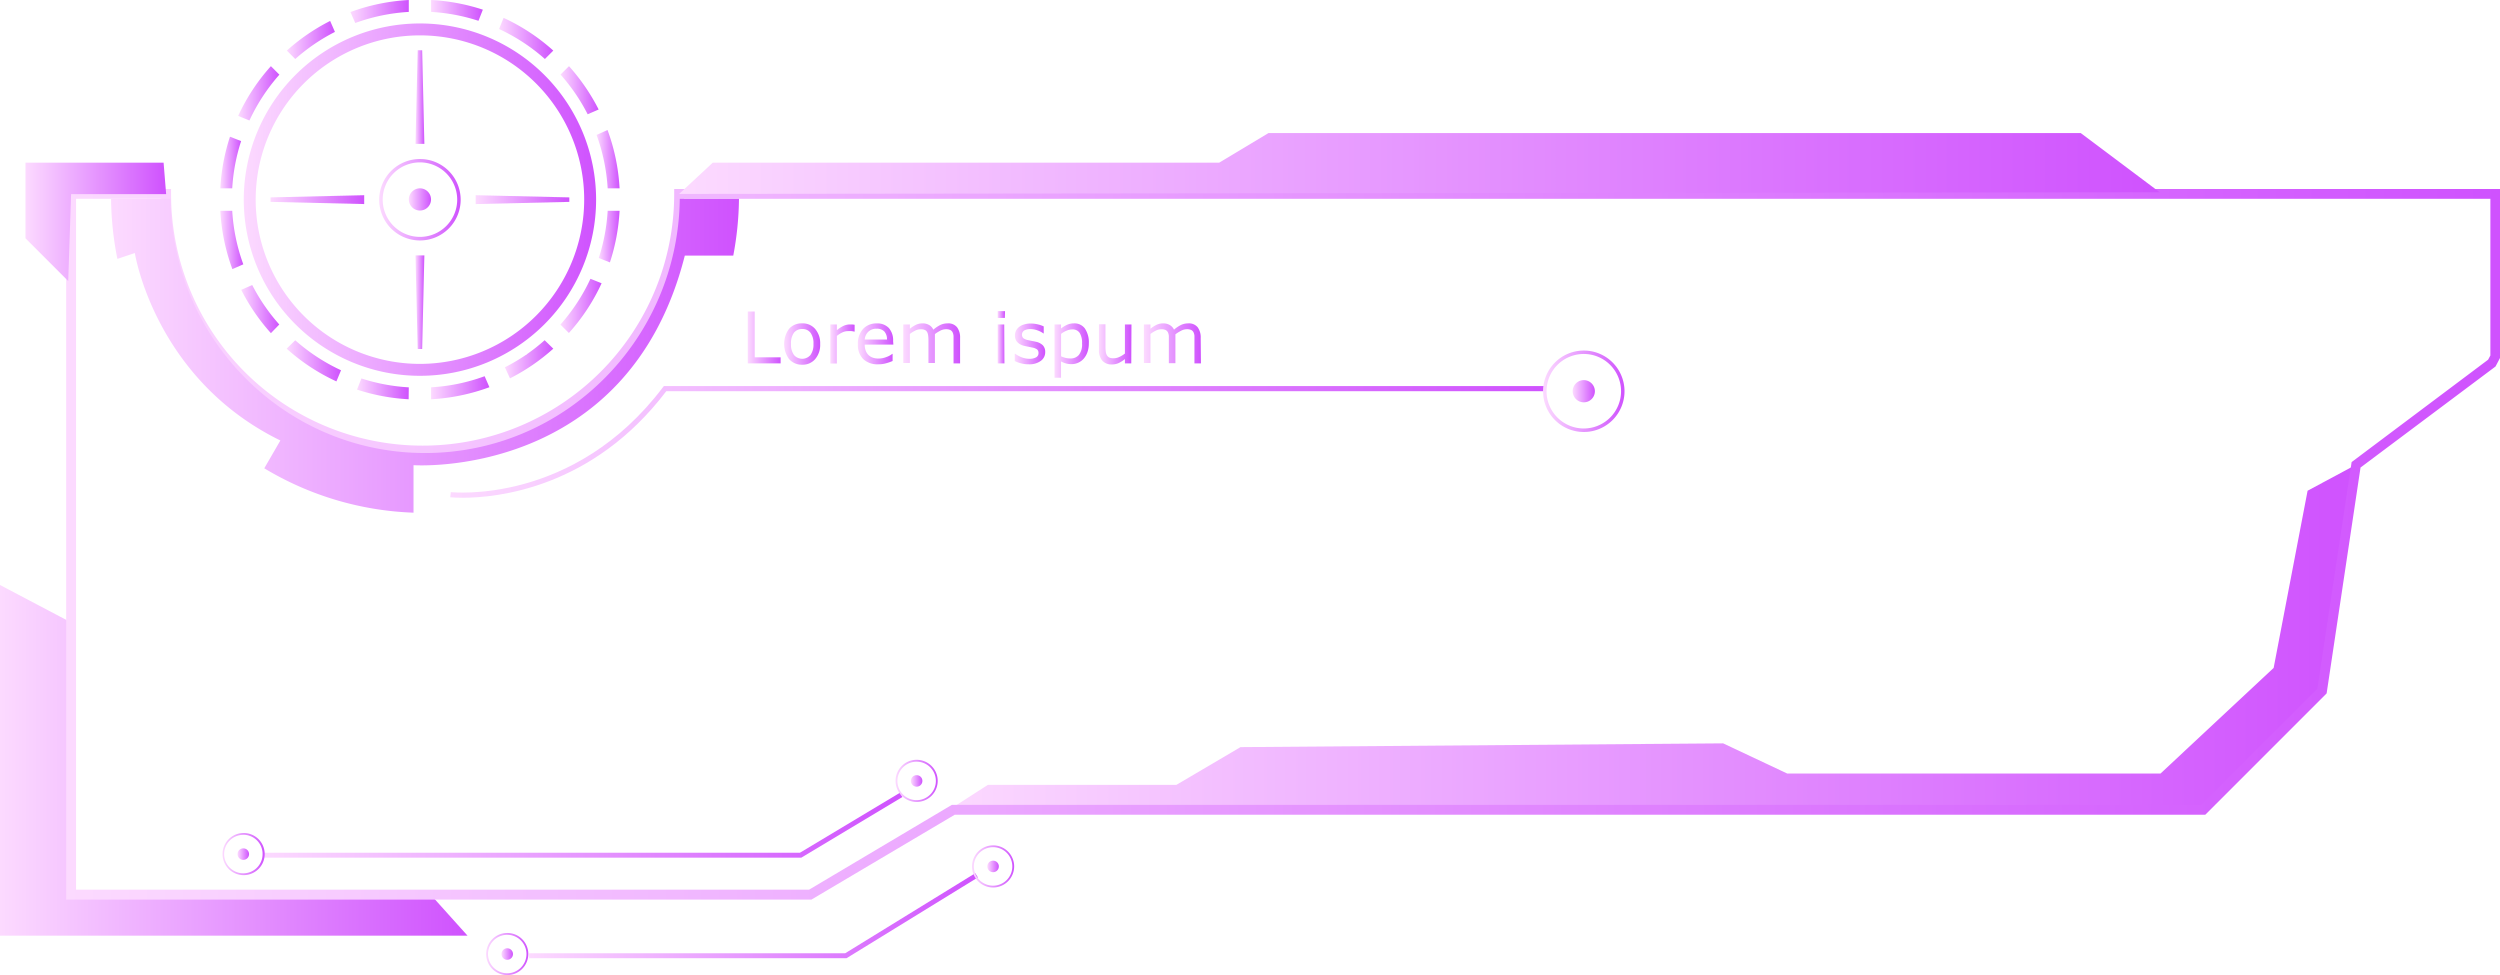 <svg xmlns="http://www.w3.org/2000/svg" xmlns:xlink="http://www.w3.org/1999/xlink" viewBox="0 0 491.15 191.57"><defs><style>.cls-1{mask:url(#mask);filter:url(#luminosity-noclip-3);}.cls-2,.cls-4{mix-blend-mode:multiply;}.cls-2{fill:url(#linear-gradient);}.cls-3{mask:url(#mask-2);filter:url(#luminosity-noclip-4);}.cls-4{fill:url(#linear-gradient-2);}.cls-5{fill:url(#New_Gradient_Swatch_7);}.cls-6{fill:url(#New_Gradient_Swatch_7-2);}.cls-7{fill:url(#New_Gradient_Swatch_7-3);}.cls-8{fill:url(#New_Gradient_Swatch_7-4);}.cls-9{fill:url(#New_Gradient_Swatch_7-5);}.cls-10{fill:url(#New_Gradient_Swatch_7-6);}.cls-11{fill:url(#New_Gradient_Swatch_7-7);}.cls-12{fill:url(#New_Gradient_Swatch_7-8);}.cls-13{fill:url(#New_Gradient_Swatch_7-9);}.cls-14{fill:url(#New_Gradient_Swatch_7-10);}.cls-15{fill:url(#New_Gradient_Swatch_7-11);}.cls-16{fill:url(#New_Gradient_Swatch_7-12);}.cls-17{fill:url(#New_Gradient_Swatch_7-13);}.cls-18{fill:url(#New_Gradient_Swatch_7-14);}.cls-19{fill:url(#New_Gradient_Swatch_7-15);}.cls-20{fill:url(#New_Gradient_Swatch_7-16);}.cls-21{fill:url(#New_Gradient_Swatch_7-17);}.cls-22{fill:url(#New_Gradient_Swatch_7-18);}.cls-23{fill:url(#New_Gradient_Swatch_7-19);}.cls-24{fill:url(#New_Gradient_Swatch_7-20);}.cls-25{fill:url(#New_Gradient_Swatch_7-21);}.cls-26{fill:url(#New_Gradient_Swatch_7-22);}.cls-27{fill:url(#New_Gradient_Swatch_7-23);}.cls-28{fill:url(#New_Gradient_Swatch_7-24);}.cls-29{fill:url(#New_Gradient_Swatch_7-25);}.cls-30{fill:url(#New_Gradient_Swatch_7-26);}.cls-31{fill:url(#New_Gradient_Swatch_7-27);}.cls-32{fill:url(#New_Gradient_Swatch_7-28);}.cls-33{fill:url(#New_Gradient_Swatch_7-29);}.cls-34{fill:url(#New_Gradient_Swatch_7-30);}.cls-35{fill:url(#New_Gradient_Swatch_7-31);}.cls-36{fill:url(#New_Gradient_Swatch_7-32);}.cls-37{fill:url(#New_Gradient_Swatch_7-33);}.cls-38{fill:url(#New_Gradient_Swatch_7-34);}.cls-39{fill:url(#New_Gradient_Swatch_7-35);}.cls-40{fill:url(#New_Gradient_Swatch_7-36);}.cls-41{fill:url(#New_Gradient_Swatch_7-37);}.cls-42{fill:url(#New_Gradient_Swatch_7-38);}.cls-43{fill:url(#New_Gradient_Swatch_7-39);}.cls-44{fill:url(#New_Gradient_Swatch_7-40);}.cls-45{fill:url(#New_Gradient_Swatch_7-41);}.cls-46{fill:url(#New_Gradient_Swatch_7-42);}.cls-47{fill:url(#New_Gradient_Swatch_7-43);}.cls-48{fill:url(#New_Gradient_Swatch_7-44);}.cls-49{fill:url(#New_Gradient_Swatch_7-45);}.cls-50{fill:url(#New_Gradient_Swatch_7-46);}.cls-51{fill:url(#New_Gradient_Swatch_7-47);}.cls-52{fill:url(#New_Gradient_Swatch_7-48);}.cls-53{fill:url(#New_Gradient_Swatch_7-49);}.cls-54{fill:url(#New_Gradient_Swatch_7-50);}.cls-55{fill:url(#New_Gradient_Swatch_7-51);}.cls-56{fill:url(#New_Gradient_Swatch_7-52);}.cls-57{mask:url(#mask-3);}.cls-58{fill:url(#New_Gradient_Swatch_7-53);}.cls-59{mask:url(#mask-4);}.cls-60{fill:url(#New_Gradient_Swatch_7-54);}.cls-61{filter:url(#luminosity-noclip-2);}.cls-62{filter:url(#luminosity-noclip);}</style><filter id="luminosity-noclip" x="25.52" y="-8295.13" width="56.21" height="32766" filterUnits="userSpaceOnUse" color-interpolation-filters="sRGB"><feFlood flood-color="#fff" result="bg"/><feBlend in="SourceGraphic" in2="bg"/></filter><mask id="mask" x="25.52" y="-8295.13" width="56.21" height="32766" maskUnits="userSpaceOnUse"><g class="cls-62"/></mask><linearGradient id="linear-gradient" x1="53.62" y1="96.24" x2="53.62" y2="163.59" gradientUnits="userSpaceOnUse"><stop offset="0" stop-color="#fff"/><stop offset="0.07" stop-color="#d8d8d8"/><stop offset="0.16" stop-color="#a6a6a6"/><stop offset="0.26" stop-color="#797979"/><stop offset="0.37" stop-color="#545454"/><stop offset="0.47" stop-color="#353535"/><stop offset="0.58" stop-color="#1e1e1e"/><stop offset="0.7" stop-color="#0d0d0d"/><stop offset="0.83" stop-color="#030303"/><stop offset="1"/></linearGradient><filter id="luminosity-noclip-2" x="424.93" y="-8295.13" width="60.73" height="32766" filterUnits="userSpaceOnUse" color-interpolation-filters="sRGB"><feFlood flood-color="#fff" result="bg"/><feBlend in="SourceGraphic" in2="bg"/></filter><mask id="mask-2" x="424.93" y="-8295.13" width="60.73" height="32766" maskUnits="userSpaceOnUse"><g class="cls-61"/></mask><linearGradient id="linear-gradient-2" x1="424.93" y1="54.57" x2="485.66" y2="54.57" xlink:href="#linear-gradient"/><linearGradient id="New_Gradient_Swatch_7" x1="183.71" y1="126.16" x2="462.85" y2="126.16" gradientUnits="userSpaceOnUse"><stop offset="0" stop-color="#fcdaff"/><stop offset="1" stop-color="#cf52fe"/></linearGradient><linearGradient id="New_Gradient_Swatch_7-2" x1="0" y1="149.37" x2="91.85" y2="149.37" xlink:href="#New_Gradient_Swatch_7"/><linearGradient id="New_Gradient_Swatch_7-3" x1="103.95" y1="179.9" x2="192.11" y2="179.9" xlink:href="#New_Gradient_Swatch_7"/><linearGradient id="New_Gradient_Swatch_7-4" x1="51.61" y1="162.12" x2="177.29" y2="162.12" xlink:href="#New_Gradient_Swatch_7"/><linearGradient id="New_Gradient_Swatch_7-5" x1="146.91" y1="66.29" x2="153.36" y2="66.29" xlink:href="#New_Gradient_Swatch_7"/><linearGradient id="New_Gradient_Swatch_7-6" x1="154.08" y1="67.57" x2="161.13" y2="67.57" xlink:href="#New_Gradient_Swatch_7"/><linearGradient id="New_Gradient_Swatch_7-7" x1="163.13" y1="67.57" x2="167.9" y2="67.57" xlink:href="#New_Gradient_Swatch_7"/><linearGradient id="New_Gradient_Swatch_7-8" x1="168.57" y1="67.55" x2="175.51" y2="67.55" xlink:href="#New_Gradient_Swatch_7"/><linearGradient id="New_Gradient_Swatch_7-9" x1="177.46" y1="67.46" x2="188.62" y2="67.46" xlink:href="#New_Gradient_Swatch_7"/><linearGradient id="New_Gradient_Swatch_7-10" x1="195.96" y1="66.26" x2="197.41" y2="66.26" xlink:href="#New_Gradient_Swatch_7"/><linearGradient id="New_Gradient_Swatch_7-11" x1="199.36" y1="67.57" x2="205.34" y2="67.57" xlink:href="#New_Gradient_Swatch_7"/><linearGradient id="New_Gradient_Swatch_7-12" x1="207.18" y1="68.87" x2="213.91" y2="68.87" xlink:href="#New_Gradient_Swatch_7"/><linearGradient id="New_Gradient_Swatch_7-13" x1="215.86" y1="67.67" x2="222.25" y2="67.67" xlink:href="#New_Gradient_Swatch_7"/><linearGradient id="New_Gradient_Swatch_7-14" x1="224.78" y1="67.46" x2="235.94" y2="67.46" xlink:href="#New_Gradient_Swatch_7"/><linearGradient id="New_Gradient_Swatch_7-15" x1="47.89" y1="39.22" x2="117.11" y2="39.22" xlink:href="#New_Gradient_Swatch_7"/><linearGradient id="New_Gradient_Swatch_7-16" x1="46.79" y1="18.35" x2="54.87" y2="18.35" xlink:href="#New_Gradient_Swatch_7"/><linearGradient id="New_Gradient_Swatch_7-17" x1="56.32" y1="7.85" x2="65.77" y2="7.85" xlink:href="#New_Gradient_Swatch_7"/><linearGradient id="New_Gradient_Swatch_7-18" x1="43.28" y1="31.96" x2="47.37" y2="31.96" xlink:href="#New_Gradient_Swatch_7"/><linearGradient id="New_Gradient_Swatch_7-19" x1="43.28" y1="47.14" x2="47.8" y2="47.14" xlink:href="#New_Gradient_Swatch_7"/><linearGradient id="New_Gradient_Swatch_7-20" x1="110.12" y1="17.76" x2="117.61" y2="17.76" xlink:href="#New_Gradient_Swatch_7"/><linearGradient id="New_Gradient_Swatch_7-21" x1="98.05" y1="7.55" x2="108.68" y2="7.55" xlink:href="#New_Gradient_Swatch_7"/><linearGradient id="New_Gradient_Swatch_7-22" x1="68.85" y1="2.26" x2="80.31" y2="2.26" xlink:href="#New_Gradient_Swatch_7"/><linearGradient id="New_Gradient_Swatch_7-23" x1="84.69" y1="2.05" x2="94.83" y2="2.05" xlink:href="#New_Gradient_Swatch_7"/><linearGradient id="New_Gradient_Swatch_7-24" x1="70.17" y1="76.39" x2="80.31" y2="76.39" xlink:href="#New_Gradient_Swatch_7"/><linearGradient id="New_Gradient_Swatch_7-25" x1="117.63" y1="46.48" x2="121.72" y2="46.48" xlink:href="#New_Gradient_Swatch_7"/><linearGradient id="New_Gradient_Swatch_7-26" x1="117.2" y1="31.3" x2="121.72" y2="31.3" xlink:href="#New_Gradient_Swatch_7"/><linearGradient id="New_Gradient_Swatch_7-27" x1="47.39" y1="60.68" x2="54.87" y2="60.68" xlink:href="#New_Gradient_Swatch_7"/><linearGradient id="New_Gradient_Swatch_7-28" x1="110.12" y1="60.09" x2="118.21" y2="60.09" xlink:href="#New_Gradient_Swatch_7"/><linearGradient id="New_Gradient_Swatch_7-29" x1="56.32" y1="70.89" x2="66.95" y2="70.89" xlink:href="#New_Gradient_Swatch_7"/><linearGradient id="New_Gradient_Swatch_7-30" x1="84.69" y1="76.18" x2="96.15" y2="76.18" xlink:href="#New_Gradient_Swatch_7"/><linearGradient id="New_Gradient_Swatch_7-31" x1="99.22" y1="70.59" x2="108.68" y2="70.59" xlink:href="#New_Gradient_Swatch_7"/><linearGradient id="New_Gradient_Swatch_7-32" x1="74.48" y1="39.22" x2="90.52" y2="39.22" xlink:href="#New_Gradient_Swatch_7"/><linearGradient id="New_Gradient_Swatch_7-33" x1="81.62" y1="59.37" x2="83.37" y2="59.37" xlink:href="#New_Gradient_Swatch_7"/><linearGradient id="New_Gradient_Swatch_7-34" x1="81.62" y1="19.07" x2="83.37" y2="19.07" xlink:href="#New_Gradient_Swatch_7"/><linearGradient id="New_Gradient_Swatch_7-35" x1="53.15" y1="39.22" x2="71.55" y2="39.22" xlink:href="#New_Gradient_Swatch_7"/><linearGradient id="New_Gradient_Swatch_7-36" x1="93.45" y1="39.22" x2="111.85" y2="39.22" xlink:href="#New_Gradient_Swatch_7"/><linearGradient id="New_Gradient_Swatch_7-37" x1="13" y1="106.93" x2="491.15" y2="106.93" xlink:href="#New_Gradient_Swatch_7"/><linearGradient id="New_Gradient_Swatch_7-38" x1="5.01" y1="43.59" x2="32.64" y2="43.59" xlink:href="#New_Gradient_Swatch_7"/><linearGradient id="New_Gradient_Swatch_7-39" x1="133.42" y1="32.12" x2="424.29" y2="32.12" xlink:href="#New_Gradient_Swatch_7"/><linearGradient id="New_Gradient_Swatch_7-40" x1="21.82" y1="69.89" x2="145.18" y2="69.89" xlink:href="#New_Gradient_Swatch_7"/><linearGradient id="New_Gradient_Swatch_7-41" x1="88.45" y1="86.84" x2="303.64" y2="86.84" xlink:href="#New_Gradient_Swatch_7"/><linearGradient id="New_Gradient_Swatch_7-42" x1="80.32" y1="39.22" x2="84.68" y2="39.22" xlink:href="#New_Gradient_Swatch_7"/><linearGradient id="New_Gradient_Swatch_7-43" x1="303.13" y1="76.86" x2="319.16" y2="76.86" xlink:href="#New_Gradient_Swatch_7"/><linearGradient id="New_Gradient_Swatch_7-44" x1="308.97" y1="76.86" x2="313.33" y2="76.86" xlink:href="#New_Gradient_Swatch_7"/><linearGradient id="New_Gradient_Swatch_7-45" x1="175.94" y1="153.41" x2="184.22" y2="153.41" xlink:href="#New_Gradient_Swatch_7"/><linearGradient id="New_Gradient_Swatch_7-46" x1="178.96" y1="153.41" x2="181.21" y2="153.41" xlink:href="#New_Gradient_Swatch_7"/><linearGradient id="New_Gradient_Swatch_7-47" x1="190.96" y1="170.22" x2="199.24" y2="170.22" xlink:href="#New_Gradient_Swatch_7"/><linearGradient id="New_Gradient_Swatch_7-48" x1="193.98" y1="170.22" x2="196.23" y2="170.22" xlink:href="#New_Gradient_Swatch_7"/><linearGradient id="New_Gradient_Swatch_7-49" x1="43.67" y1="167.79" x2="51.95" y2="167.79" xlink:href="#New_Gradient_Swatch_7"/><linearGradient id="New_Gradient_Swatch_7-50" x1="46.68" y1="167.79" x2="48.93" y2="167.79" xlink:href="#New_Gradient_Swatch_7"/><linearGradient id="New_Gradient_Swatch_7-51" x1="95.51" y1="187.43" x2="103.79" y2="187.43" xlink:href="#New_Gradient_Swatch_7"/><linearGradient id="New_Gradient_Swatch_7-52" x1="98.53" y1="187.43" x2="100.78" y2="187.43" xlink:href="#New_Gradient_Swatch_7"/><filter id="luminosity-noclip-3" x="25.52" y="96.24" width="56.21" height="67.35" filterUnits="userSpaceOnUse" color-interpolation-filters="sRGB"><feFlood flood-color="#fff" result="bg"/><feBlend in="SourceGraphic" in2="bg"/></filter><mask id="mask-3" x="25.52" y="96.24" width="56.21" height="67.35" maskUnits="userSpaceOnUse"><g class="cls-1"><path class="cls-2" d="M49.75,96.24s14.53,8.24,30.52,9.21l1.45,58.14H54.11s-4.36-8.24-12.6,0c0,0-10.18,0-16-3.39Z"/></g></mask><linearGradient id="New_Gradient_Swatch_7-53" x1="25.52" y1="129.91" x2="81.72" y2="129.91" xlink:href="#New_Gradient_Swatch_7"/><filter id="luminosity-noclip-4" x="424.93" y="43.59" width="60.73" height="21.97" filterUnits="userSpaceOnUse" color-interpolation-filters="sRGB"><feFlood flood-color="#fff" result="bg"/><feBlend in="SourceGraphic" in2="bg"/></filter><mask id="mask-4" x="424.93" y="43.59" width="60.73" height="21.97" maskUnits="userSpaceOnUse"><g class="cls-3"><polygon class="cls-4" points="424.93 43.59 485.66 43.59 485.66 65.55 448.19 64.91 424.93 43.59"/></g></mask><linearGradient id="New_Gradient_Swatch_7-54" x1="424.93" y1="54.57" x2="485.66" y2="54.57" xlink:href="#New_Gradient_Swatch_7"/></defs><title>menu_13_purple</title><g id="Layer_2" data-name="Layer 2"><g id="Layer_1-2" data-name="Layer 1"><polygon class="cls-5" points="187.3 159.09 432.85 159.09 456.18 135.76 462.85 91.31 453.35 96.41 446.68 131.22 424.45 151.97 351.12 151.97 338.53 146.04 243.71 146.78 231.12 154.19 194.08 154.19 183.71 160.86 184.08 161 187.3 159.09"/><polygon class="cls-6" points="14.07 122.34 0 114.93 0 183.82 91.85 183.82 85.19 176.41 13.97 175.76 14.07 122.34"/><polygon class="cls-7" points="166.31 188.25 103.95 188.25 103.95 187.28 166.04 187.28 191.6 171.55 192.11 172.38 166.31 188.25"/><polygon class="cls-8" points="157.42 168.5 51.61 168.5 51.61 167.53 157.15 167.53 176.79 155.75 177.29 156.58 157.42 168.5"/><path class="cls-9" d="M153.36,71.39h-6.45V61.2h1.36v9h5.09Z"/><path class="cls-10" d="M161.13,67.57a4.28,4.28,0,0,1-1,3,3.24,3.24,0,0,1-2.56,1.08A3.28,3.28,0,0,1,155,70.52a5.06,5.06,0,0,1,0-5.9,3.25,3.25,0,0,1,2.58-1.09,3.21,3.21,0,0,1,2.56,1.09A4.28,4.28,0,0,1,161.13,67.57Zm-1.32,0a3.47,3.47,0,0,0-.59-2.21,1.94,1.94,0,0,0-1.61-.72,2,2,0,0,0-1.63.72,3.54,3.54,0,0,0-.58,2.21,3.47,3.47,0,0,0,.59,2.18,2.14,2.14,0,0,0,3.23,0A3.47,3.47,0,0,0,159.81,67.57Z"/><path class="cls-11" d="M167.9,65.15h-.07a3.89,3.89,0,0,0-.56-.1,5.85,5.85,0,0,0-.64,0,2.58,2.58,0,0,0-1.15.26,5.35,5.35,0,0,0-1.07.68v5.43h-1.28V63.74h1.28v1.13a6.24,6.24,0,0,1,1.35-.87,3,3,0,0,1,1.2-.26l.49,0,.45.06Z"/><path class="cls-12" d="M175.51,67.7h-5.63a3.3,3.3,0,0,0,.21,1.23,2.29,2.29,0,0,0,.58.86,2.35,2.35,0,0,0,.84.49,3.4,3.4,0,0,0,1.08.16,4.18,4.18,0,0,0,1.57-.31,3.67,3.67,0,0,0,1.13-.61h.07v1.4a9.1,9.1,0,0,1-1.33.46,5.12,5.12,0,0,1-1.42.19,4.12,4.12,0,0,1-3-1,3.87,3.87,0,0,1-1.07-2.93,4.23,4.23,0,0,1,1-3,3.51,3.51,0,0,1,2.69-1.1,3.1,3.1,0,0,1,2.39.9,3.65,3.65,0,0,1,.84,2.57Zm-1.25-1a2.32,2.32,0,0,0-.51-1.56,2,2,0,0,0-1.53-.56,2.23,2.23,0,0,0-1.65.61,2.34,2.34,0,0,0-.69,1.51Z"/><path class="cls-13" d="M188.62,71.39h-1.29V67c0-.33,0-.65,0-1a2.14,2.14,0,0,0-.19-.73,1.06,1.06,0,0,0-.45-.44,1.93,1.93,0,0,0-.85-.15,2.4,2.4,0,0,0-1.08.27,7.75,7.75,0,0,0-1.09.68,3.5,3.5,0,0,1,0,.37c0,.14,0,.28,0,.41v4.9H182.4V67c0-.34,0-.66-.05-1a2,2,0,0,0-.19-.73,1,1,0,0,0-.45-.44,1.92,1.92,0,0,0-.85-.14,2.33,2.33,0,0,0-1.06.26,6.07,6.07,0,0,0-1.05.66v5.71h-1.29V63.74h1.29v.85a5.83,5.83,0,0,1,1.2-.78,2.92,2.92,0,0,1,1.28-.28,2.49,2.49,0,0,1,1.32.33,2,2,0,0,1,.81.91,6.73,6.73,0,0,1,1.42-.95,3.38,3.38,0,0,1,1.38-.29,2.22,2.22,0,0,1,1.86.76,3.38,3.38,0,0,1,.6,2.14Z"/><path class="cls-14" d="M197.41,62.46H196V61.13h1.45Zm-.08,8.93H196V63.74h1.29Z"/><path class="cls-15" d="M205.34,69.18a2.07,2.07,0,0,1-.87,1.72,3.77,3.77,0,0,1-2.37.67,5.44,5.44,0,0,1-1.55-.2,6.39,6.39,0,0,1-1.19-.44V69.49h.07a5.65,5.65,0,0,0,1.35.73,4.24,4.24,0,0,0,1.43.27,2.71,2.71,0,0,0,1.33-.28.92.92,0,0,0,.48-.86.9.9,0,0,0-.26-.69,2.43,2.43,0,0,0-1-.39l-.71-.15c-.3-.05-.57-.11-.81-.17a2.7,2.7,0,0,1-1.43-.79,1.94,1.94,0,0,1-.42-1.27,2.1,2.1,0,0,1,.2-.89,2.17,2.17,0,0,1,.59-.74,2.67,2.67,0,0,1,1-.51,4.17,4.17,0,0,1,1.32-.19,5.57,5.57,0,0,1,1.39.17,5,5,0,0,1,1.16.4v1.38H205a4.5,4.5,0,0,0-1.2-.61,4,4,0,0,0-1.38-.25,2.47,2.47,0,0,0-1.2.27,1,1,0,0,0-.19,1.51,2.27,2.27,0,0,0,.93.39l.8.17c.3.05.54.1.74.15a2.78,2.78,0,0,1,1.38.7A1.89,1.89,0,0,1,205.34,69.18Z"/><path class="cls-16" d="M213.91,67.47a5.09,5.09,0,0,1-.27,1.7,3.81,3.81,0,0,1-.75,1.31,3.2,3.2,0,0,1-2.37,1.06,4,4,0,0,1-1.07-.13,4.78,4.78,0,0,1-1-.4v3.2h-1.28V63.74h1.28v.8a5.66,5.66,0,0,1,1.16-.72,3.29,3.29,0,0,1,1.36-.29,2.54,2.54,0,0,1,2.16,1A4.85,4.85,0,0,1,213.91,67.47Zm-1.33,0a3.73,3.73,0,0,0-.47-2.07,1.64,1.64,0,0,0-1.46-.68,2.81,2.81,0,0,0-1.11.24,4.75,4.75,0,0,0-1.08.63V70a5.43,5.43,0,0,0,.95.33,4,4,0,0,0,.89.09,2.08,2.08,0,0,0,1.68-.72A3.32,3.32,0,0,0,212.58,67.51Z"/><path class="cls-17" d="M222.25,71.39H221v-.85a6.07,6.07,0,0,1-1.24.79,3.18,3.18,0,0,1-1.32.27,2.4,2.4,0,0,1-1.87-.73,3.11,3.11,0,0,1-.67-2.16v-5h1.28V68.1a7,7,0,0,0,.06,1,1.86,1.86,0,0,0,.23.71,1.12,1.12,0,0,0,.48.44,2.13,2.13,0,0,0,.86.14,2.82,2.82,0,0,0,1.09-.26,5.39,5.39,0,0,0,1.1-.67V63.74h1.29Z"/><path class="cls-18" d="M235.94,71.39h-1.28V67c0-.33,0-.65,0-1a1.94,1.94,0,0,0-.19-.73,1,1,0,0,0-.45-.44,1.93,1.93,0,0,0-.85-.15A2.4,2.4,0,0,0,232,65a7.14,7.14,0,0,0-1.08.68c0,.11,0,.23,0,.37s0,.28,0,.41v4.9h-1.29V67c0-.34,0-.66,0-1a2.21,2.21,0,0,0-.19-.73,1.12,1.12,0,0,0-.45-.44,2,2,0,0,0-.85-.14,2.3,2.3,0,0,0-1.06.26,6.13,6.13,0,0,0-1.06.66v5.71h-1.29V63.74h1.29v.85a5.83,5.83,0,0,1,1.2-.78,3,3,0,0,1,1.28-.28,2.49,2.49,0,0,1,1.32.33,2,2,0,0,1,.82.91,6.49,6.49,0,0,1,1.42-.95,3.37,3.37,0,0,1,1.37-.29,2.22,2.22,0,0,1,1.86.76,3.38,3.38,0,0,1,.6,2.14Z"/><path class="cls-19" d="M82.5,4.61a34.61,34.61,0,1,0,34.61,34.61A34.62,34.62,0,0,0,82.5,4.61Zm0,66.88a32.27,32.27,0,1,1,32.27-32.27A32.3,32.3,0,0,1,82.5,71.49Z"/><path class="cls-20" d="M49,23.67a37.17,37.17,0,0,1,5.89-9L53.22,13a38.89,38.89,0,0,0-6.43,9.77Z"/><path class="cls-21" d="M58,11.59a37.33,37.33,0,0,1,7.8-5.32l-.94-2.16a39.32,39.32,0,0,0-8.51,5.83Z"/><path class="cls-22" d="M45.62,37a37,37,0,0,1,1.75-9.28l-2.19-.86A39.19,39.19,0,0,0,43.28,37Z"/><path class="cls-23" d="M47.8,51.93a37,37,0,0,1-2.18-10.52H43.28a39.19,39.19,0,0,0,2.37,11.46Z"/><path class="cls-24" d="M111.78,13l-1.66,1.65a37,37,0,0,1,5.33,7.8l2.16-.94A39.67,39.67,0,0,0,111.78,13Z"/><path class="cls-25" d="M98.05,5.7a37.17,37.17,0,0,1,9,5.89l1.65-1.65a38.89,38.89,0,0,0-9.77-6.43Z"/><path class="cls-26" d="M69.79,4.52A37,37,0,0,1,80.31,2.34V0A39.19,39.19,0,0,0,68.85,2.37Z"/><path class="cls-27" d="M84.69,2.34A37,37,0,0,1,94,4.09l.86-2.19A39.19,39.19,0,0,0,84.69,0Z"/><path class="cls-28" d="M80.31,76.1A37,37,0,0,1,71,74.35l-.86,2.19a39.19,39.19,0,0,0,10.14,1.9Z"/><path class="cls-29" d="M119.38,41.41a37,37,0,0,1-1.75,9.28l2.19.86a39.19,39.19,0,0,0,1.9-10.14Z"/><path class="cls-30" d="M117.2,26.51A37,37,0,0,1,119.38,37h2.34a39.19,39.19,0,0,0-2.37-11.46Z"/><path class="cls-31" d="M54.87,63.75A37,37,0,0,1,49.55,56l-2.16.94a39.32,39.32,0,0,0,5.83,8.51Z"/><path class="cls-32" d="M116,54.77a37.2,37.2,0,0,1-5.9,9l1.66,1.65a38.89,38.89,0,0,0,6.43-9.77Z"/><path class="cls-33" d="M67,72.74a37.17,37.17,0,0,1-9-5.89L56.32,68.5a38.89,38.89,0,0,0,9.77,6.43Z"/><path class="cls-34" d="M95.21,73.91a36.35,36.35,0,0,1-10.52,2.18v2.35a39.26,39.26,0,0,0,11.46-2.37Z"/><path class="cls-35" d="M107,66.84a38.2,38.2,0,0,1-3.55,2.79v.09h-.12a37.16,37.16,0,0,1-4.14,2.44l1,2.17a39.32,39.32,0,0,0,8.51-5.83Z"/><path class="cls-36" d="M82.5,47.24a8,8,0,1,1,8-8A8,8,0,0,1,82.5,47.24Zm0-15.34a7.32,7.32,0,1,0,7.32,7.32A7.33,7.33,0,0,0,82.5,31.9Z"/><path class="cls-37" d="M83.37,50.17l-.43,18.4h-.88l.44-18.4Zm-.87,0,.44,18.4h-.88l-.44-18.4Z"/><path class="cls-38" d="M81.62,28.27l.44-18.4h.88l-.44,18.4Zm.88,0-.44-18.4h.88l.43,18.4Z"/><path class="cls-39" d="M71.55,40.09l-18.4-.43v-.88l18.4.44Zm0-.87-18.4.44v-.88l18.4-.43Z"/><path class="cls-40" d="M93.45,38.35l18.4.43v.88l-18.4-.44Zm0,.87,18.4-.44v.88l-18.4.43Z"/><path class="cls-41" d="M159.42,176.73H13V37.13H33.61v1a49.42,49.42,0,1,0,98.84,0v-1l1,0H491.15v33.2L490.27,72,463.75,91.85l-6.66,44.37-23.84,23.84H187.57ZM14.94,174.79h144L187,158.12H432.45l22.82-22.82L462,90.78l26.81-20.11.45-.83V39.06H134.38a51.36,51.36,0,0,1-102.7,0H14.94Z"/><polygon class="cls-42" points="13.4 55.22 5.01 46.82 5.01 31.96 32.14 31.96 32.64 38.14 13.97 38.14 13.4 55.22"/><polygon class="cls-43" points="133.42 38.1 140.03 31.96 239.52 31.96 249.21 26.14 408.78 26.14 424.29 37.77 133.42 38.1"/><path class="cls-44" d="M81.24,100.72V91.39s42.15,2.91,53.3-41.18h9.52a63,63,0,0,0,1.12-11.14H133.55C133.2,66.71,110.94,89,83.5,89s-49.7-22.3-50-49.94H21.82a62.88,62.88,0,0,0,1.24,11.8l3.43-1.15s3.87,24.72,28.59,36.83L51.92,92A60.88,60.88,0,0,0,81.24,100.72Z"/><path class="cls-45" d="M90.89,97.79c-1.51,0-2.39-.1-2.44-.1l.12-1c.24,0,24.16,2.58,41.7-20.65l.15-.19H303.64v1H130.9C116.36,96,97.53,97.79,90.89,97.79Z"/><path class="cls-46" d="M84.68,39.22A2.18,2.18,0,1,1,82.5,37,2.19,2.19,0,0,1,84.68,39.22Z"/><path class="cls-47" d="M311.15,84.87a8,8,0,1,1,8-8A8,8,0,0,1,311.15,84.87Zm0-15.33a7.32,7.32,0,1,0,7.32,7.32A7.32,7.32,0,0,0,311.15,69.54Z"/><path class="cls-48" d="M313.33,76.86a2.18,2.18,0,1,1-2.18-2.18A2.19,2.19,0,0,1,313.33,76.86Z"/><path class="cls-49" d="M180.08,157.55a4.14,4.14,0,1,1,4.14-4.14A4.14,4.14,0,0,1,180.08,157.55Zm0-7.91a3.78,3.78,0,1,0,3.78,3.77A3.78,3.78,0,0,0,180.08,149.64Z"/><path class="cls-50" d="M181.21,153.41a1.13,1.13,0,1,1-1.13-1.12A1.12,1.12,0,0,1,181.21,153.41Z"/><path class="cls-51" d="M195.1,174.36a4.14,4.14,0,1,1,4.14-4.14A4.15,4.15,0,0,1,195.1,174.36Zm0-7.92a3.78,3.78,0,1,0,3.78,3.78A3.77,3.77,0,0,0,195.1,166.44Z"/><path class="cls-52" d="M196.23,170.22a1.13,1.13,0,1,1-1.13-1.13A1.12,1.12,0,0,1,196.23,170.22Z"/><path class="cls-53" d="M47.81,171.93A4.14,4.14,0,1,1,52,167.79,4.14,4.14,0,0,1,47.81,171.93Zm0-7.92a3.78,3.78,0,1,0,3.78,3.78A3.78,3.78,0,0,0,47.81,164Z"/><path class="cls-54" d="M48.93,167.79a1.13,1.13,0,1,1-1.12-1.12A1.13,1.13,0,0,1,48.93,167.79Z"/><path class="cls-55" d="M99.65,191.57a4.14,4.14,0,1,1,4.14-4.14A4.15,4.15,0,0,1,99.65,191.57Zm0-7.92a3.78,3.78,0,1,0,3.78,3.78A3.78,3.78,0,0,0,99.65,183.65Z"/><path class="cls-56" d="M100.78,187.43a1.13,1.13,0,1,1-1.13-1.13A1.13,1.13,0,0,1,100.78,187.43Z"/><g class="cls-57"><path class="cls-58" d="M49.75,96.24s14.53,8.24,30.52,9.21l1.45,58.14H54.11s-4.36-8.24-12.6,0c0,0-10.18,0-16-3.39Z"/></g><g class="cls-59"><polygon class="cls-60" points="424.93 43.59 485.66 43.59 485.66 65.55 448.19 64.91 424.93 43.59"/></g></g></g></svg>